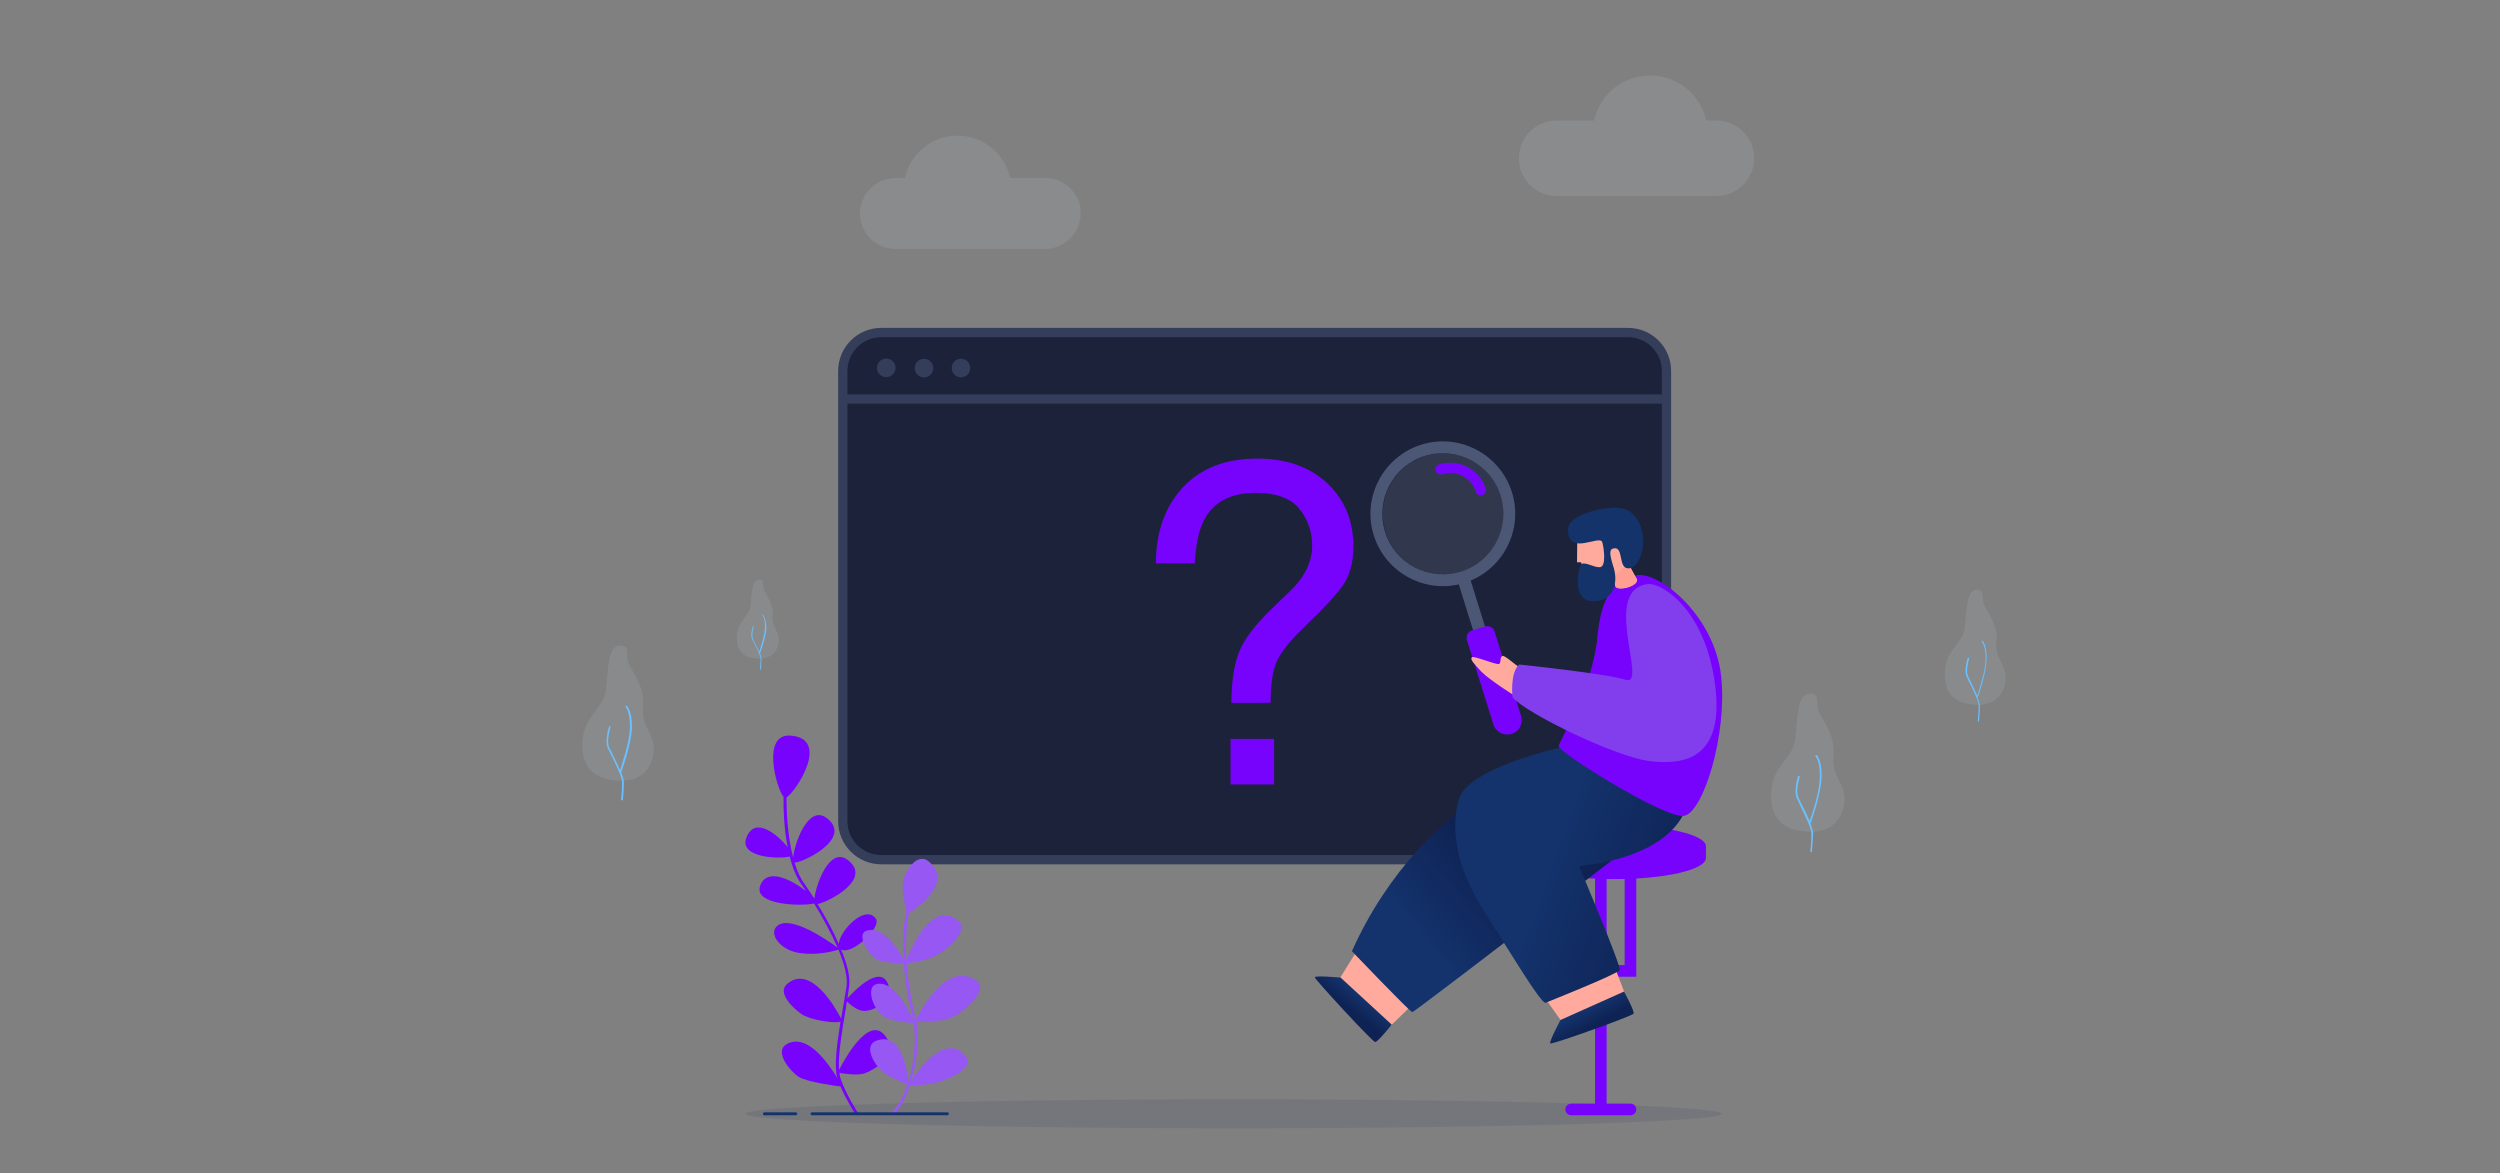 <?xml version="1.0" encoding="utf-8"?>
<!-- Generator: Adobe Illustrator 25.2.0, SVG Export Plug-In . SVG Version: 6.00 Build 0)  -->
<svg version="1.1" id="Layer_1" xmlns="http://www.w3.org/2000/svg" xmlns:xlink="http://www.w3.org/1999/xlink" x="0px" y="0px"
	 viewBox="0 0 860.8 403.9" style="enable-background:new 0 0 860.8 403.9;" xml:space="preserve">
<rect x="0" y="0" width="860.8" height="403.9" fill="#808080" stroke="none"/>
<style type="text/css">
	.st0{opacity:0.1;fill:#0B2252;}
	.st1{opacity:0.1;fill:#E9F3FC;}
	.st2{fill:#1B223A;}
	.st3{fill:#343E5B;}
	.st4{fill:#7703FC;}
	.st5{opacity:0.1;fill:#DAEEFF;}
	.st6{fill:#6AC1FF;}
	.st7{fill:#9757F2;}
	.st8{fill:#14336A;}
	.st9{opacity:0.1;fill:#FFFFFF;}
	.st10{fill:#4B5775;}
	.st11{fill:#FFAA9D;}
	.st12{fill:url(#SVGID_1_);}
	.st13{fill:url(#SVGID_2_);}
	.st14{fill:url(#SVGID_3_);}
	.st15{fill:#823EED;}
	.st16{fill:url(#SVGID_4_);}
	.st17{fill:#FF9F91;}
</style>
<ellipse class="st0" cx="424.8" cy="383.5" rx="168.1" ry="5"/>
<path class="st1" d="M526.8,45.3c2.4-2.4,5.6-3.8,9.2-3.8h12.9c1.9-8.9,9.8-15.5,19.3-15.5c9.4,0,17.3,6.6,19.3,15.5h3.5
	c3.6,0,6.8,1.5,9.2,3.8c2.4,2.4,3.8,5.6,3.8,9.2v0c0,4-1.8,7.5-4.6,9.9c-2.3,1.9-5.2,3.1-8.4,3.1H536c-3.6,0-6.8-1.5-9.2-3.8
	c-2.4-2.4-3.8-5.6-3.8-9.2v0C523,50.9,524.4,47.6,526.8,45.3z"/>
<path class="st1" d="M368.6,64.9c-2.2-2.2-5.3-3.6-8.6-3.6h-12.2c-1.8-8.3-9.2-14.6-18.1-14.6s-16.3,6.2-18.1,14.6h-3.3
	c-3.4,0-6.4,1.4-8.6,3.6c-2.2,2.2-3.6,5.3-3.6,8.6v0c0,3.7,1.7,7.1,4.3,9.3c2.1,1.8,4.9,2.9,7.9,2.9h51.6c3.4,0,6.4-1.4,8.6-3.6
	c2.2-2.2,3.6-5.3,3.6-8.6v0C372.2,70.1,370.8,67.1,368.6,64.9z"/>
<g>
	<path class="st2" d="M560.1,296H303.9c-7.5,0-13.7-6.1-13.7-13.7V128.2c0-7.5,6.1-13.7,13.7-13.7h256.2c7.5,0,13.7,6.1,13.7,13.7
		v154.1C573.7,289.9,567.6,296,560.1,296z"/>
	<path class="st3" d="M560.6,297.6H303.4c-8.1,0-14.8-6.6-14.8-14.8V127.7c0-8.1,6.6-14.8,14.8-14.8h257.2c8.1,0,14.8,6.6,14.8,14.8
		v155.1C575.3,290.9,568.7,297.6,560.6,297.6z M303.4,116.1c-6.4,0-11.6,5.2-11.6,11.6v155.1c0,6.4,5.2,11.6,11.6,11.6h257.2
		c6.4,0,11.6-5.2,11.6-11.6V127.7c0-6.4-5.2-11.6-11.6-11.6H303.4z"/>
</g>
<g>
	<path class="st4" d="M407.3,167.8c6.2-6.6,14.7-9.9,25.6-9.9c10,0,18,2.8,24.1,8.5c6,5.7,9,12.9,9,21.7c0,5.3-1.1,9.6-3.3,13
		c-2.2,3.3-6.7,8.2-13.4,14.6c-4.9,4.7-8.1,8.6-9.6,11.9c-1.5,3.2-2.2,8-2.2,14.4H424c0-7.2,0.9-13,2.6-17.4
		c1.7-4.4,5.5-9.4,11.4-15.1l6.2-6c1.8-1.7,3.3-3.5,4.5-5.4c2.1-3.3,3.1-6.7,3.1-10.2c0-4.9-1.5-9.2-4.5-12.8c-3-3.6-8-5.4-14.9-5.4
		c-8.6,0-14.5,3.1-17.8,9.3c-1.8,3.5-2.9,8.5-3.2,15H398C398,183.2,401.1,174.5,407.3,167.8z M423.7,254.4h15v15.7h-15V254.4z"/>
</g>
<path class="st3" d="M573.1,139H291.8c-0.9,0-1.6-0.7-1.6-1.6s0.7-1.6,1.6-1.6h281.3c0.9,0,1.6,0.7,1.6,1.6S574,139,573.1,139z"/>
<ellipse transform="matrix(0.16 -0.987 0.987 0.16 131.267 407.617)" class="st3" cx="305.2" cy="126.7" rx="3.2" ry="3.2"/>
<ellipse transform="matrix(0.23 -0.973 0.973 0.23 121.709 407.117)" class="st3" cx="318.1" cy="126.7" rx="3.2" ry="3.2"/>
<ellipse transform="matrix(0.16 -0.987 0.987 0.16 152.901 433.045)" class="st3" cx="330.9" cy="126.7" rx="3.2" ry="3.2"/>
<g>
	<path class="st5" d="M213.5,268.8c-6.3-0.2-13.1-2.4-13-12.5c0.1-10.1,7.5-11.7,8.2-19.3c0.7-7.6,0.8-14.6,4.7-14.7
		c4-0.1,1.5,3.2,3.3,6.7c1.8,3.5,5.4,8,4.7,14.6c-0.7,6.6,4,9.1,3.7,14.4C225,263.4,221.6,269.1,213.5,268.8z"/>
	<path class="st6" d="M215.8,243c-0.1-0.1-0.3-0.1-0.4,0c-0.1,0.1-0.1,0.3,0,0.4c0,0,1.6,1.6,1.5,7.2c-0.1,4.8-2.7,12.3-3.4,14.6
		c-0.7-1.8-1.7-3.7-2.5-5.3c-0.5-1.1-1-2.1-1.3-2.7c-0.9-2.2,0.5-6.8,0.5-6.9c0-0.1,0-0.3-0.2-0.3c-0.1,0-0.3,0-0.3,0.2
		c-0.1,0.2-1.5,4.9-0.5,7.2c0.3,0.6,0.7,1.6,1.3,2.7c1.5,3,3.7,7.5,3.7,9.2c0,2.4-0.3,5.9-0.3,6c0,0.2,0.1,0.3,0.3,0.3c0,0,0,0,0,0
		c0.1,0,0.3-0.1,0.3-0.3c0,0,0.3-3.5,0.3-6c0-0.8-0.4-2-0.9-3.4c0.4-1,3.5-9.8,3.7-15.3C217.7,244.8,215.9,243.1,215.8,243z"/>
</g>
<g>
	<path class="st5" d="M680.7,242.7c-5.4-0.2-11.2-2-11.1-10.7c0.1-8.6,6.4-10,7-16.4c0.6-6.5,0.7-12.5,4-12.5s1.2,2.7,2.8,5.7
		s4.6,6.8,4,12.4c-0.6,5.6,3.4,7.7,3.2,12.3C690.5,238,687.6,242.9,680.7,242.7z"/>
	<path class="st6" d="M682.7,220.7c-0.1-0.1-0.2-0.1-0.3,0c-0.1,0.1-0.1,0.2,0,0.3c0,0,1.4,1.4,1.3,6.2c-0.1,4.1-2.3,10.5-2.9,12.4
		c-0.6-1.5-1.5-3.2-2.1-4.6c-0.5-0.9-0.9-1.8-1.1-2.3c-0.8-1.9,0.4-5.8,0.4-5.9c0-0.1,0-0.3-0.2-0.3c-0.1,0-0.3,0-0.3,0.2
		c-0.1,0.2-1.3,4.1-0.4,6.2c0.2,0.5,0.6,1.3,1.1,2.3c1.3,2.5,3.2,6.4,3.1,7.9c0,2.1-0.3,5-0.3,5.1c0,0.1,0.1,0.2,0.2,0.3
		c0,0,0,0,0,0c0.1,0,0.2-0.1,0.2-0.2c0,0,0.3-3,0.3-5.1c0-0.7-0.3-1.7-0.8-2.9c0.3-0.8,3-8.4,3.1-13.1
		C684.2,222.2,682.7,220.7,682.7,220.7z"/>
</g>
<g>
	<path class="st5" d="M261.3,226.8c-3.7-0.1-7.7-1.4-7.6-7.3c0.1-5.9,4.4-6.9,4.8-11.3c0.4-4.4,0.5-8.6,2.8-8.6
		c2.3,0,0.9,1.9,1.9,3.9c1.1,2.1,3.2,4.7,2.8,8.5c-0.4,3.8,2.3,5.3,2.2,8.5C268,223.6,266.1,226.9,261.3,226.8z"/>
	<path class="st6" d="M262.7,211.6c-0.1-0.1-0.2-0.1-0.2,0c-0.1,0.1-0.1,0.2,0,0.2c0,0,1,1,0.9,4.2c-0.1,2.8-1.6,7.2-2,8.5
		c-0.4-1-1-2.2-1.5-3.1c-0.3-0.6-0.6-1.2-0.7-1.6c-0.5-1.3,0.3-4,0.3-4c0-0.1,0-0.2-0.1-0.2c-0.1,0-0.2,0-0.2,0.1
		c0,0.1-0.9,2.9-0.3,4.2c0.2,0.4,0.4,0.9,0.8,1.6c0.9,1.7,2.2,4.4,2.2,5.4c0,1.4-0.2,3.5-0.2,3.5c0,0.1,0.1,0.2,0.1,0.2c0,0,0,0,0,0
		c0.1,0,0.2-0.1,0.2-0.1c0,0,0.2-2.1,0.2-3.5c0-0.5-0.2-1.2-0.5-2c0.2-0.6,2.1-5.8,2.2-9C263.7,212.7,262.7,211.7,262.7,211.6z"/>
</g>
<g>
	<path class="st5" d="M623.1,286.4c-6.5-0.2-13.5-2.5-13.3-12.8c0.2-10.4,7.7-12,8.4-19.7c0.8-7.8,0.8-15,4.9-15.1
		c4.1-0.1,1.5,3.2,3.4,6.8c1.9,3.6,5.5,8.2,4.8,14.9c-0.7,6.7,4.1,9.3,3.8,14.8C634.9,280.8,631.5,286.7,623.1,286.4z"/>
	<path class="st6" d="M625.5,260c-0.1-0.1-0.3-0.1-0.4,0c-0.1,0.1-0.1,0.3,0,0.4c0,0,1.7,1.7,1.5,7.4c-0.1,5-2.7,12.6-3.5,14.9
		c-0.8-1.8-1.7-3.8-2.6-5.5c-0.6-1.1-1-2.1-1.3-2.7c-1-2.3,0.5-7,0.5-7c0-0.1,0-0.3-0.2-0.4c-0.1,0-0.3,0-0.4,0.2
		c-0.1,0.2-1.5,5-0.5,7.4c0.3,0.6,0.8,1.6,1.3,2.8c1.5,3.1,3.8,7.7,3.8,9.5c0,2.5-0.3,6.1-0.4,6.1c0,0.2,0.1,0.3,0.3,0.3
		c0,0,0,0,0,0c0.1,0,0.3-0.1,0.3-0.3c0,0,0.3-3.6,0.4-6.1c0-0.8-0.4-2.1-0.9-3.5c0.4-1,3.6-10.1,3.8-15.7
		C627.4,261.8,625.6,260,625.5,260z"/>
</g>
<g>
	<path class="st4" d="M271.9,294.9c-3.7,1-17.6,0.4-14.9-6.5c2.9-7.6,10.8-1,14.2,3.3c-1.3-6.7-1.5-13.6-1.4-17.3
		c-2.5-3-7.8-22.1,2.6-21.1c13.6,1.2,1.6,19.3-1.6,21.3c0,4.4,0.3,13.1,2.3,20.7c0.4-4.8,5.2-18.5,11.6-13.6
		c9.2,7-8.4,15.4-11.1,15.3c0.8,2.8,1.9,5.3,3.4,7.3c1,1.5,2.2,3.2,3.3,5c0,0,0,0,0.1,0.1c0.6-5.1,5.3-18,11.5-13.3
		c8.6,6.5-6.2,14.3-10.4,15.2c2.6,4.2,5.3,9.1,7.3,13.7c0.3-4.6,9.3-13.9,12.8-8.6c2,3-8.5,12.7-12,10.5c2,4.8,3.2,9.3,2.8,12.6
		c-0.2,1.2-0.4,2.6-0.6,4.2c2.5-2.7,11.3-11.8,14-4.8c2.2,5.8-5.1,9.2-8.2,9.2c-2.4,0-5-2.3-6-3.3c-0.1,0.8-0.3,1.7-0.4,2.6
		c-1.2,7.2-2.7,15.8-2.3,21c2.1-4.1,11.4-21,16.9-10.1c2.8,5.6-5.1,10.3-8.2,11.3c-2.5,0.8-7,0.1-8.6-0.2c0.1,0.6,0.2,1.1,0.3,1.6
		c2,6,6.1,12.1,6.1,12.2c0.2,0.2,0.1,0.6-0.1,0.7c-0.1,0.1-0.2,0.1-0.3,0.1c-0.2,0-0.3-0.1-0.4-0.2c0-0.1-3-4.6-5.2-9.7
		c-2.4-0.3-11.7-1.6-14.4-3.3c-3.1-2.1-8.6-8.8-4.1-11.3c6.9-3.9,14.2,6.4,17.4,11.7c-1.2-4-0.1-11.9,1.1-19.4
		c-2.5,0.7-10.6-0.7-13.4-2.6c-3.1-2.1-8.4-7.4-5.1-10.3c8.1-7.2,16.8,8.1,18.7,11.8c0.2-1.2,0.4-2.3,0.6-3.4c0.5-3,1-5.8,1.3-7.9
		c0.4-3.1-0.8-7.5-2.8-12.4c-1.6,0.5-7.1,2-13.1,1.2c-7.2-1-10.8-6.6-8.2-9.2c4.4-4.4,17.6,4.8,21,7.3c-2.1-4.8-5-10.2-8.1-15.2
		c-4.2,1-20.8,0.6-18.6-6c2.3-6.6,10.8-2.2,15.8,1.7c-0.4-0.6-0.8-1.2-1.2-1.8C274.2,302.2,272.9,298.7,271.9,294.9z"/>
	<path class="st7" d="M301.6,358.4c8.6-3.4,10.7,9.7,11.2,14c1.9-6.3,2.7-14,1.8-20.2c-1.3,0-6.4-0.3-9.9-2
		c-4.1-2.1-6.6-10.3-3.1-11.3c6-1.7,11.2,8.6,12.8,12.2c-0.1-0.8-0.3-1.6-0.5-2.3c-1.3-4.8-2.3-11-2.7-17.1c-1.6,0-6.1-0.2-8.6-1
		c-3.1-1-8.3-9.1-4.1-10.3c5.8-1.6,10.9,6.6,12.6,9.9c-0.3-6.3-0.1-12.4,1-16.6c-0.5-1.8-1.3-5.7-1.3-8.7c0-4.1,4.8-12.2,9.2-8.2
		c8.2,7.3-4.1,15.7-7,17.6c-1,4.1-1.2,10-0.9,16.1c1.8-4.6,9.2-21.2,18.1-13.2c3.4,3.1-4.1,10.3-9.2,12.3c-4.1,1.6-7.6,2-8.8,2
		c0.4,6,1.4,12.1,2.6,16.8c0.2,0.9,0.4,1.8,0.6,2.7c1.9-3.9,11-20.6,21-13.3c4.1,3-4.1,10.3-8.2,12.3c-3.5,1.8-10.7,1.9-12.6,1.8
		c0.9,6.2,0.1,13.8-1.8,20.2c3-4.6,11.8-16.3,18.5-8.7c4,4.5-6.3,8.3-9.2,9.2c-2.6,0.9-8.1,1.1-9.8,1.2c-1.5,4.4-3.4,8.1-5.8,10
		c-0.1,0.1-0.2,0.1-0.3,0.1c-0.1,0-0.3-0.1-0.4-0.2c-0.2-0.2-0.2-0.5,0.1-0.7c2.2-1.8,4.1-5.3,5.5-9.5c-1.3-0.6-5.2-2.2-7.7-3.9
		C301.6,367.6,296.9,360.3,301.6,358.4z"/>
	<path class="st8" d="M279.6,384h46.6c0.3,0,0.5-0.2,0.5-0.5s-0.2-0.5-0.5-0.5h-46.6c-0.3,0-0.5,0.2-0.5,0.5S279.3,384,279.6,384z"
		/>
	<path class="st8" d="M263.2,384h10.8c0.3,0,0.5-0.2,0.5-0.5s-0.2-0.5-0.5-0.5h-10.8c-0.3,0-0.5,0.2-0.5,0.5S262.9,384,263.2,384z"
		/>
</g>
<g>
	<path class="st4" d="M541,380h8.2v-43.7v-4v-31.2h4v31.2h6.2v-31.2h4v31.2v4h-4h-6.2V380h8.2c1.1,0,2,0.9,2,2c0,1.1-0.9,2-2,2h-8.2
		h-4H541c-1.1,0-2-0.9-2-2C539,380.9,539.9,380,541,380z"/>
	<path class="st4" d="M555.8,284.1c17.5,0,31.6,3.3,31.6,7.3v4c0,4.1-14.2,7.3-31.6,7.3c-17.5,0-31.6-3.3-31.6-7.3v-4
		C524.2,287.3,538.4,284.1,555.8,284.1z"/>
</g>
<g>
	<g>
		
			<ellipse transform="matrix(0.519 -0.855 0.855 0.519 87.753 509.829)" class="st9" cx="496.8" cy="177" rx="20.8" ry="20.8"/>
		<path class="st4" d="M509.9,170.6c-0.8,0-1.4-0.5-1.7-1.2c-0.7-2.4-2.4-4.3-4.6-5.5c-2.2-1.2-4.7-1.4-7.1-0.6
			c-0.9,0.3-1.9-0.2-2.2-1.2c-0.3-0.9,0.2-1.9,1.2-2.2c3.3-1,6.7-0.7,9.8,0.9c3,1.6,5.3,4.3,6.3,7.5c0.3,0.9-0.2,1.9-1.2,2.2
			C510.3,170.5,510.1,170.6,509.9,170.6z"/>
		<path class="st10" d="M489.4,153.1c-13.1,4.1-20.5,18.1-16.4,31.2c4.1,13.1,18.1,20.5,31.2,16.4c13.1-4.1,20.5-18.1,16.4-31.2
			C516.5,156.4,502.5,149,489.4,153.1z M503,196.8c-11,3.4-22.7-2.7-26.1-13.7c-3.4-11,2.7-22.7,13.7-26.1
			c11-3.4,22.7,2.7,26.1,13.7C520.1,181.7,514,193.4,503,196.8z"/>
		
			<rect x="504.8" y="199.5" transform="matrix(0.955 -0.298 0.298 0.955 -39.379 160.69)" class="st10" width="4.3" height="19.8"/>
		<path class="st4" d="M520.5,252.7L520.5,252.7c-2.6,0.8-5.5-0.6-6.3-3.3l-9.1-29c-0.4-1.4,0.3-2.9,1.7-3.3l4.5-1.4
			c1.4-0.4,2.9,0.3,3.3,1.7l9.1,29C524.6,249.1,523.1,251.9,520.5,252.7z"/>
	</g>
	<g>
		<path class="st11" d="M522.2,240c0,0-9.3-5.8-12.1-8.7c-2.8-3-4-4.3-3.3-5c0.7-0.6,8.6,2.8,9.4,2.3c0.8-0.6,0.1-2,1-2.7
			c0.9-0.7,5.9,4.6,7.1,4.2C525.5,229.6,523.7,239,522.2,240z"/>
		<polygon class="st11" points="485,347.2 478.2,353.8 460.8,337.7 466.5,328.5 		"/>
		
			<linearGradient id="SVGID_1_" gradientUnits="userSpaceOnUse" x1="-575.986" y1="-1806.654" x2="-579.225" y2="-1800.59" gradientTransform="matrix(-0.394 -0.919 -0.919 0.394 -1419.589 524.085)">
			<stop  offset="0" style="stop-color:#14336D"/>
			<stop  offset="0.966" style="stop-color:#0E2253"/>
		</linearGradient>
		<path class="st12" d="M479.2,352.8c0,0-4.8,6-5.7,6c-0.9,0-20.9-21.7-20.8-22.3c0.1-0.7,8.9,0.1,8.9,0.1L479.2,352.8z"/>
		
			<linearGradient id="SVGID_2_" gradientUnits="userSpaceOnUse" x1="-1525.205" y1="322.186" x2="-1555.243" y2="297.989" gradientTransform="matrix(-1 0 0 1 -1038.656 0)">
			<stop  offset="0" style="stop-color:#14336D"/>
			<stop  offset="0.966" style="stop-color:#0E2253"/>
		</linearGradient>
		<path class="st13" d="M465.5,327.5c0,0,20,21,20.8,21c0.8,0,96.4-73.5,96.4-73.5l-40.6-18C542.2,257,490.7,271.2,465.5,327.5z"/>
		<polygon class="st11" points="556.3,333.8 559.7,342.7 538.1,352.3 531.8,343.4 		"/>
		
			<linearGradient id="SVGID_3_" gradientUnits="userSpaceOnUse" x1="-1568.248" y1="298.996" x2="-1620.962" y2="318.115" gradientTransform="matrix(-1 0 0 1 -1038.656 0)">
			<stop  offset="0" style="stop-color:#14336D"/>
			<stop  offset="0.966" style="stop-color:#0E2253"/>
		</linearGradient>
		<path class="st14" d="M539,257c0,0-33.9,7.1-36.8,18.5c-2.9,11.5-0.3,24,9.1,38.7c9.3,14.7,18.8,30.6,20.8,31.1
			c0,0,25.1-10,25.6-11.3c0.6-1.3-14-35.8-14-35.8s29.8-2,36.7-19.5L539,257z"/>
		<path class="st4" d="M536.7,256.9c-0.3,2,36.7,25.2,43.2,24c6.5-1.1,15-28.1,12.7-48.3c-2.3-20.2-20.4-35.3-28.7-34.6
			s-12.7,8.4-13.8,20.7C548.5,236.8,537,254.7,536.7,256.9z"/>
		<path class="st15" d="M567.6,201.1c4.4-0.4,19.4,8.4,22.9,34.4c3.5,26-10.8,28.1-22.9,26.5c-12-1.7-42.3-16.5-46.8-21.9
			c0,0-1-8.4,2.3-11.3c0,0,29.2,3,36.8,5.3C567.5,236.3,551.1,202.6,567.6,201.1z"/>
		
			<linearGradient id="SVGID_4_" gradientUnits="userSpaceOnUse" x1="-1583.68" y1="347.618" x2="-1586.918" y2="353.683" gradientTransform="matrix(-1 0 0 1 -1038.656 0)">
			<stop  offset="0" style="stop-color:#14336D"/>
			<stop  offset="0.966" style="stop-color:#0E2253"/>
		</linearGradient>
		<path class="st16" d="M559.2,341.4c0,0,3.6,6.7,3.3,7.6c-0.3,0.8-28.1,10.7-28.7,10.3c-0.6-0.4,3.5-8.1,3.5-8.1L559.2,341.4z"/>
		<g>
			<path class="st11" d="M543.1,184.3l-0.1,9.3l1.4,0c0,0,1.1,7.7,6.5,6.5c1.6-0.3,3.5-1.7,4.1-1.4c0.7,0.3,1,2.4,1.1,3
				c0.6,2.3,8.7,0,7.4-2.4c-1.3-2.3-3.1-5.3-2.7-6.2c1.4-3,1.8-10.4-5.7-12.9C549.2,178.1,543.2,181.1,543.1,184.3z"/>
			<path class="st17" d="M563.5,199.2c-1.3-2.3-3.1-5.3-2.7-6.2c0,0-3.1,4.8-6,5.6c0,0,0,0,0,0c0.1,0,0.2,0,0.2,0
				c0.7,0.3,1,2.4,1.1,3C556.7,203.9,564.9,201.6,563.5,199.2z"/>
			<path class="st8" d="M555.7,188.8c3.5-0.6,1.3,7.2,5.2,6.9c3.8-0.3,6.5-8.7,3.7-15.2c-2.8-6.5-8.2-6.1-13.3-5.2
				c-5.1,0.9-11.4,3.2-11.4,7.1c0,9.3,11,1.5,11.8,4.3c0.6,2.2,1.4,8.4-0.8,8.6c-2.2,0.1-4.5-1.7-6.3-1.2c-1,0.3-3.8,12.5,3.5,12.9
				c7.3,0.4,9.1-6,7.6-11.3C554.1,190.7,554,189.1,555.7,188.8z"/>
		</g>
	</g>
</g>
</svg>
